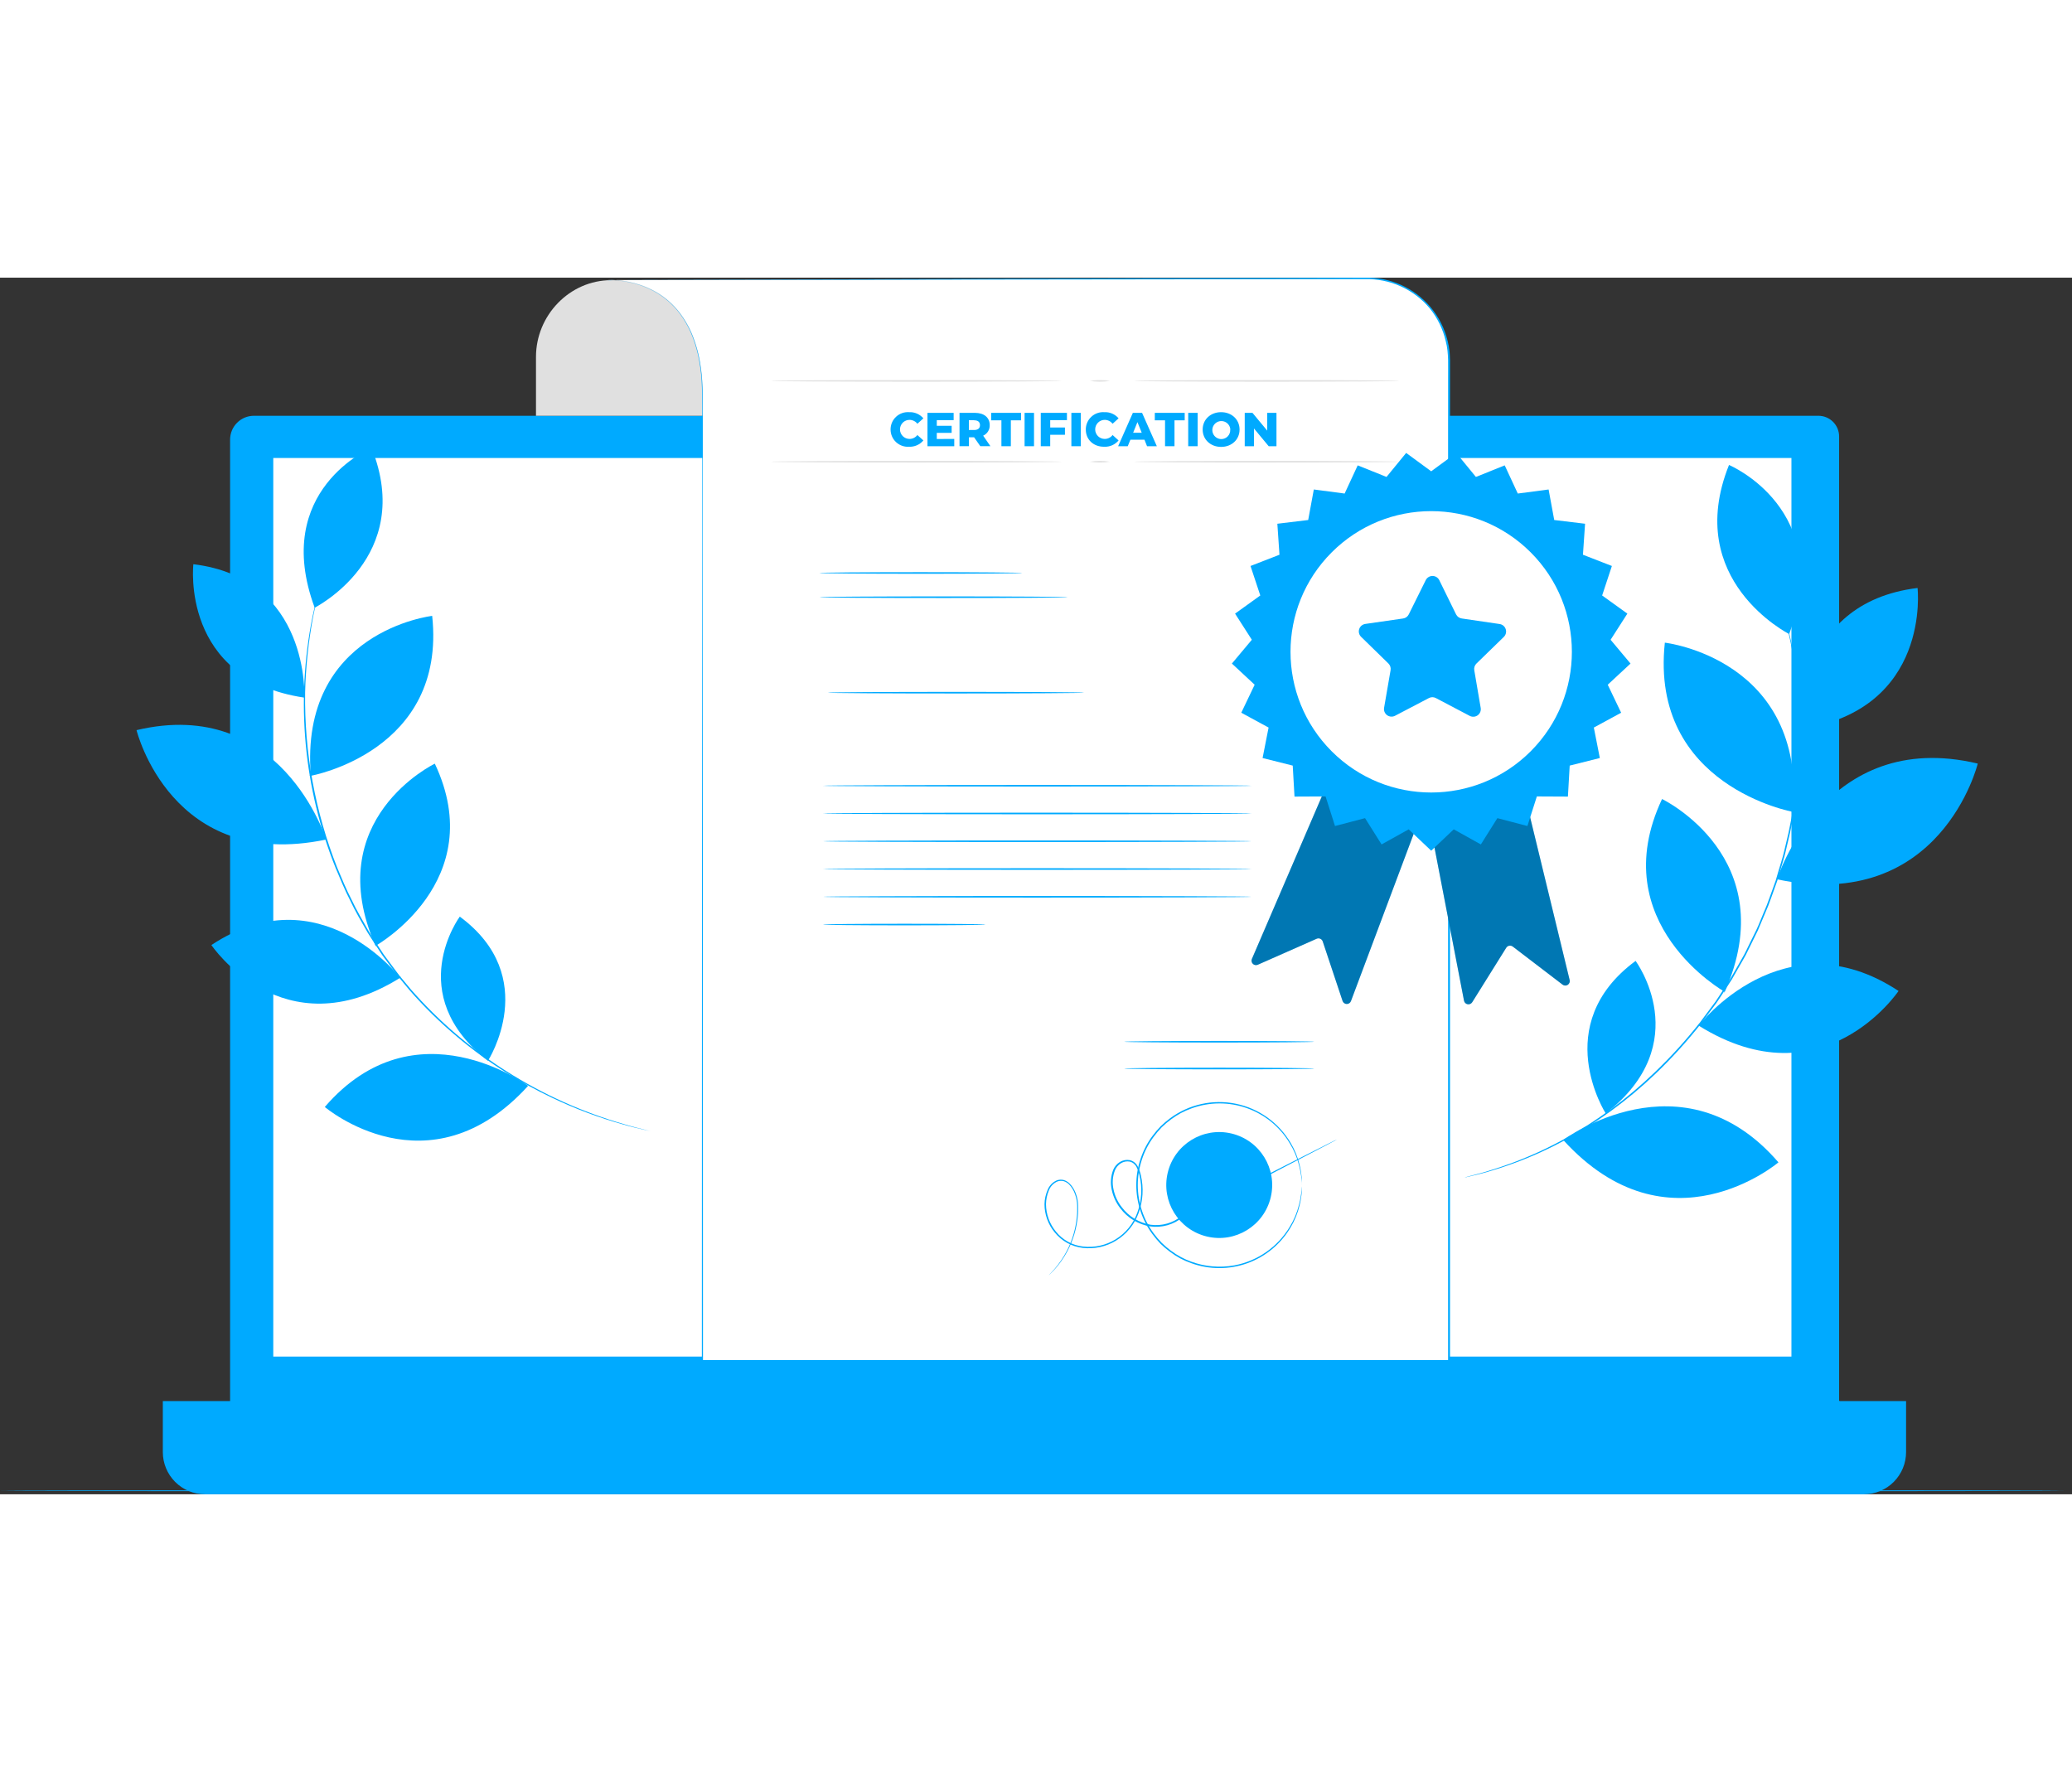 <svg width="145" height="124" viewBox="0 0 218 128" fill="none" xmlns="http://www.w3.org/2000/svg">
<rect x="0" y="0" width="218" height="128" fill="#333333" stroke="none"/>
<path d="M217.237 127.628C217.237 127.673 168.603 127.712 108.623 127.712C48.643 127.712 0 127.673 0 127.628C0 127.582 48.624 127.543 108.623 127.543C168.623 127.543 217.237 127.579 217.237 127.628Z" fill="#00AAFF"/>
<path d="M26.716 14.53H191.318C191.896 14.53 192.451 14.76 192.86 15.169C193.269 15.578 193.498 16.133 193.498 16.711V121.763C193.498 123.012 193.001 124.209 192.118 125.093C191.234 125.976 190.037 126.472 188.788 126.473H28.923C27.673 126.473 26.474 125.977 25.59 125.093C24.706 124.208 24.209 123.009 24.209 121.759V17.034C24.21 16.37 24.474 15.733 24.945 15.264C25.415 14.794 26.052 14.53 26.716 14.53Z" fill="#00AAFF"/>
<path d="M17.131 118.197H200.543V123.561C200.543 124.739 200.075 125.868 199.242 126.7C198.41 127.533 197.281 128 196.104 128H21.57C20.392 128 19.263 127.533 18.431 126.7C17.599 125.868 17.131 124.739 17.131 123.561V118.197Z" fill="#00AAFF"/>
<path d="M188.481 18.972H28.752V113.512H188.481V18.972Z" fill="white"/>
<path d="M92.164 118.197L94.442 121.818H126.468L128.581 118.197H92.164Z" fill="#00AAFF"/>
<path d="M193.529 118.162H24.236V118.702H193.529V118.162Z" fill="#00AAFF"/>
<path d="M73.98 14.531H56.393V8.332C56.393 3.961 59.935 0.263 64.306 0.263L73.98 0.415V14.531Z" fill="#E0E0E0"/>
<path d="M63.928 0.253C63.928 0.253 73.938 -0.656 73.938 12.399V113.94H152.492V8.707C152.492 7.573 152.268 6.45 151.833 5.402C151.398 4.355 150.761 3.403 149.958 2.602C149.155 1.801 148.202 1.166 147.153 0.733C146.105 0.301 144.981 0.079 143.847 0.082L63.928 0.253Z" fill="white"/>
<path d="M63.928 0.252L122.044 0.065L136.118 0.026L143.601 0.003C144.912 -0.033 146.214 0.227 147.411 0.763C148.608 1.299 149.669 2.098 150.515 3.1C151.381 4.131 151.995 5.349 152.311 6.658C152.394 6.987 152.455 7.321 152.495 7.658C152.54 7.982 152.537 8.334 152.56 8.674C152.56 9.349 152.56 10.028 152.56 10.712C152.56 13.436 152.56 16.205 152.56 19.017C152.56 24.636 152.56 30.416 152.56 36.356C152.56 60.084 152.56 86.18 152.56 113.551V114.023H152.476H73.921H73.844V113.946C73.844 78.79 73.867 48.938 73.876 27.886C73.876 22.618 73.876 17.901 73.876 13.789C73.876 12.76 73.876 11.77 73.818 10.822C73.761 9.913 73.636 9.008 73.443 8.118C73.257 7.306 72.999 6.512 72.673 5.746C72.365 5.062 71.988 4.411 71.547 3.805C70.791 2.796 69.822 1.967 68.709 1.375C67.896 0.945 67.024 0.638 66.121 0.463C65.573 0.351 65.017 0.289 64.458 0.275C64.083 0.275 63.889 0.275 63.889 0.275C64.078 0.264 64.269 0.264 64.458 0.275C65.019 0.284 65.577 0.343 66.127 0.45C67.03 0.622 67.902 0.928 68.716 1.356C69.836 1.945 70.812 2.776 71.573 3.789C72.018 4.395 72.4 5.045 72.712 5.73C73.041 6.499 73.302 7.296 73.491 8.111C73.687 9.005 73.814 9.912 73.873 10.825C73.944 11.777 73.934 12.767 73.934 13.796C73.934 17.908 73.934 22.625 73.934 27.892C73.934 48.957 73.951 78.81 73.963 113.952L73.886 113.878H152.44L152.356 113.962V113.574C152.356 86.193 152.356 60.106 152.356 36.378C152.356 30.445 152.356 24.665 152.356 19.04V10.712C152.337 9.35 152.456 7.985 152.113 6.691C151.818 5.414 151.235 4.223 150.408 3.206C149.578 2.22 148.536 1.433 147.359 0.905C146.183 0.377 144.903 0.121 143.614 0.155H136.114L122.018 0.178L63.928 0.252Z" fill="#00AAFF"/>
<path d="M107.562 31.069C107.562 31.114 102.784 31.153 96.886 31.153C90.988 31.153 86.209 31.114 86.209 31.069C86.209 31.024 90.984 30.985 96.886 30.985C102.787 30.985 107.562 31.03 107.562 31.069Z" fill="#00AAFF"/>
<path d="M112.345 33.618C112.345 33.667 106.499 33.702 99.284 33.702C92.07 33.702 86.227 33.667 86.227 33.618C86.227 33.57 92.073 33.534 99.284 33.534C106.496 33.534 112.345 33.573 112.345 33.618Z" fill="#00AAFF"/>
<path d="M114.06 43.664C114.06 43.709 108.023 43.748 100.575 43.748C93.127 43.748 87.09 43.709 87.09 43.664C87.09 43.618 93.127 43.58 100.575 43.58C108.023 43.58 114.06 43.615 114.06 43.664Z" fill="#00AAFF"/>
<path d="M131.676 53.455C131.676 53.5 121.581 53.539 109.132 53.539C96.682 53.539 86.588 53.5 86.588 53.455C86.588 53.409 96.679 53.371 109.132 53.371C121.585 53.371 131.676 53.406 131.676 53.455Z" fill="#00AAFF"/>
<path d="M131.676 56.373C131.676 56.422 121.581 56.457 109.132 56.457C96.682 56.457 86.588 56.422 86.588 56.373C86.588 56.325 96.679 56.289 109.132 56.289C121.585 56.289 131.676 56.328 131.676 56.373Z" fill="#00AAFF"/>
<path d="M131.676 59.294C131.676 59.343 121.581 59.378 109.132 59.378C96.682 59.378 86.588 59.343 86.588 59.294C86.588 59.245 96.679 59.21 109.132 59.21C121.585 59.21 131.676 59.249 131.676 59.294Z" fill="#00AAFF"/>
<path d="M131.676 62.216C131.676 62.261 121.581 62.3 109.132 62.3C96.682 62.3 86.588 62.261 86.588 62.216C86.588 62.171 96.679 62.132 109.132 62.132C121.585 62.132 131.676 62.171 131.676 62.216Z" fill="#00AAFF"/>
<path d="M131.676 65.137C131.676 65.183 121.581 65.222 109.132 65.222C96.682 65.222 86.588 65.183 86.588 65.137C86.588 65.092 96.679 65.053 109.132 65.053C121.585 65.053 131.676 65.089 131.676 65.137Z" fill="#00AAFF"/>
<path d="M103.687 68.059C103.687 68.104 99.856 68.143 95.136 68.143C90.415 68.143 86.588 68.104 86.588 68.059C86.588 68.013 90.415 67.975 95.136 67.975C99.856 67.975 103.687 68.01 103.687 68.059Z" fill="#00AAFF"/>
<path d="M93.699 15.979C93.697 15.729 93.746 15.481 93.845 15.25C93.943 15.02 94.088 14.812 94.27 14.641C94.452 14.469 94.668 14.337 94.904 14.253C95.14 14.168 95.391 14.134 95.641 14.151C95.925 14.136 96.209 14.186 96.472 14.299C96.734 14.411 96.966 14.582 97.151 14.798L96.52 15.371C96.423 15.243 96.298 15.14 96.154 15.069C96.011 14.998 95.853 14.96 95.692 14.96C95.426 14.96 95.171 15.066 94.983 15.254C94.795 15.442 94.689 15.697 94.689 15.963C94.689 16.229 94.795 16.484 94.983 16.672C95.171 16.86 95.426 16.966 95.692 16.966C95.853 16.966 96.011 16.929 96.154 16.858C96.298 16.786 96.423 16.683 96.52 16.555L97.151 17.125C96.968 17.344 96.736 17.518 96.474 17.633C96.212 17.748 95.926 17.801 95.641 17.788C95.392 17.805 95.143 17.771 94.909 17.688C94.674 17.605 94.459 17.475 94.277 17.305C94.095 17.136 93.95 16.93 93.85 16.702C93.751 16.474 93.7 16.228 93.699 15.979Z" fill="#00AAFF"/>
<path d="M100.4 16.966V17.733H97.582V14.223H100.335V14.989H98.562V15.582H100.125V16.326H98.562V16.973L100.4 16.966Z" fill="#00AAFF"/>
<path d="M102.487 16.795H101.946V17.727H100.953V14.223H102.571C103.541 14.223 104.13 14.718 104.13 15.517C104.139 15.749 104.078 15.978 103.955 16.175C103.832 16.373 103.653 16.529 103.441 16.623L104.201 17.727H103.137L102.487 16.795ZM102.487 14.999H101.937V16.028H102.487C102.898 16.028 103.105 15.837 103.105 15.517C103.105 15.197 102.907 15.006 102.496 15.006L102.487 14.999Z" fill="#00AAFF"/>
<path d="M105.361 15.009H104.283V14.223H107.428V15.009H106.354V17.733H105.361V15.009Z" fill="#00AAFF"/>
<path d="M107.799 14.223H108.792V17.733H107.799V14.223Z" fill="#00AAFF"/>
<path d="M110.495 14.989V15.763H112.045V16.529H110.495V17.733H109.502V14.223H112.255V14.989H110.495Z" fill="#00AAFF"/>
<path d="M112.721 14.223H113.714V17.733H112.721V14.223Z" fill="#00AAFF"/>
<path d="M114.24 15.98C114.238 15.729 114.288 15.481 114.387 15.251C114.485 15.021 114.63 14.814 114.812 14.642C114.994 14.47 115.21 14.338 115.446 14.254C115.681 14.169 115.932 14.135 116.181 14.152C116.466 14.136 116.749 14.187 117.011 14.299C117.272 14.411 117.505 14.582 117.689 14.799L117.058 15.371C116.961 15.243 116.836 15.14 116.692 15.069C116.549 14.997 116.39 14.96 116.23 14.96C115.964 14.96 115.709 15.066 115.521 15.254C115.333 15.442 115.227 15.697 115.227 15.963C115.227 16.229 115.333 16.485 115.521 16.673C115.709 16.861 115.964 16.966 116.23 16.966C116.39 16.966 116.549 16.93 116.692 16.858C116.836 16.787 116.961 16.683 117.058 16.555L117.689 17.125C117.506 17.344 117.275 17.518 117.013 17.634C116.752 17.749 116.467 17.802 116.181 17.788C115.059 17.804 114.24 17.047 114.24 15.98Z" fill="#00AAFF"/>
<path d="M120.413 17.05H118.932L118.653 17.733H117.641L119.19 14.223H120.161L121.714 17.733H120.682L120.413 17.05ZM120.125 16.319L119.672 15.197L119.219 16.319H120.125Z" fill="#00AAFF"/>
<path d="M122.577 15.009H121.5V14.223H124.645V15.009H123.571V17.733H122.577V15.009Z" fill="#00AAFF"/>
<path d="M125.014 14.223H126.007V17.733H125.014V14.223Z" fill="#00AAFF"/>
<path d="M126.535 15.979C126.535 14.925 127.363 14.151 128.476 14.151C129.589 14.151 130.418 14.925 130.418 15.979C130.418 17.034 129.589 17.804 128.476 17.804C127.363 17.804 126.535 17.031 126.535 15.979ZM129.447 15.979C129.436 15.795 129.372 15.617 129.261 15.469C129.151 15.32 128.999 15.207 128.825 15.144C128.651 15.08 128.463 15.069 128.283 15.112C128.103 15.154 127.939 15.249 127.812 15.383C127.685 15.518 127.6 15.687 127.567 15.869C127.535 16.051 127.557 16.239 127.63 16.409C127.703 16.579 127.824 16.724 127.979 16.826C128.133 16.927 128.314 16.982 128.499 16.982C128.628 16.982 128.755 16.956 128.873 16.904C128.991 16.853 129.097 16.778 129.184 16.684C129.272 16.59 129.339 16.479 129.382 16.358C129.425 16.236 129.443 16.108 129.434 15.979H129.447Z" fill="#00AAFF"/>
<path d="M134.3 14.223V17.733H133.481L131.932 15.863V17.733H130.961V14.223H131.776L133.326 16.093V14.223H134.3Z" fill="#00AAFF"/>
<path d="M138.279 80.389C138.279 80.434 133.801 80.473 128.282 80.473C122.762 80.473 118.281 80.434 118.281 80.389C118.281 80.344 122.759 80.305 128.282 80.305C133.804 80.305 138.279 80.344 138.279 80.389Z" fill="#00AAFF"/>
<path d="M138.279 83.21C138.279 83.255 133.801 83.294 128.282 83.294C122.762 83.294 118.281 83.255 118.281 83.21C118.281 83.164 122.749 83.119 128.285 83.119C133.821 83.119 138.279 83.164 138.279 83.21Z" fill="#00AAFF"/>
<path d="M136.954 95.469C136.949 95.421 136.949 95.374 136.954 95.326C136.954 95.226 136.937 95.09 136.925 94.916C136.925 94.825 136.918 94.725 136.905 94.615C136.905 94.501 136.87 94.382 136.85 94.252C136.81 93.951 136.748 93.652 136.666 93.359C136.462 92.55 136.134 91.776 135.695 91.066C134.668 89.348 133.075 88.043 131.19 87.374C129.304 86.704 127.244 86.714 125.365 87.4C124.981 87.538 124.607 87.703 124.245 87.892C123.879 88.093 123.527 88.319 123.19 88.568C122.849 88.823 122.525 89.099 122.22 89.396C121.918 89.71 121.637 90.043 121.379 90.393C120.845 91.109 120.431 91.908 120.152 92.758C119.561 94.516 119.561 96.419 120.152 98.177C120.431 99.026 120.845 99.825 121.379 100.542C121.637 100.892 121.918 101.225 122.22 101.538C122.525 101.835 122.849 102.112 123.19 102.367C123.851 102.866 124.584 103.261 125.365 103.538C126.806 104.061 128.36 104.191 129.868 103.916C131.07 103.692 132.21 103.215 133.214 102.517C134.218 101.819 135.062 100.917 135.692 99.869C136.131 99.159 136.458 98.385 136.662 97.575C136.745 97.282 136.807 96.984 136.847 96.682C136.866 96.553 136.889 96.433 136.902 96.323C136.915 96.213 136.902 96.109 136.921 96.019C136.921 95.844 136.944 95.695 136.95 95.608C136.945 95.562 136.945 95.515 136.95 95.469C136.955 95.515 136.955 95.562 136.95 95.608V96.022C136.95 96.113 136.95 96.216 136.95 96.326C136.95 96.436 136.921 96.559 136.902 96.692C136.869 96.996 136.813 97.296 136.734 97.591C136.54 98.411 136.222 99.195 135.789 99.918C134.759 101.668 133.149 103.003 131.238 103.691C129.327 104.379 127.235 104.376 125.326 103.683C124.934 103.544 124.553 103.377 124.184 103.185C123.809 102.982 123.45 102.752 123.11 102.496C122.759 102.238 122.426 101.957 122.113 101.655C121.805 101.336 121.519 100.996 121.256 100.639C120.711 99.909 120.288 99.095 120.004 98.229C119.4 96.437 119.4 94.497 120.004 92.706C120.288 91.84 120.711 91.026 121.256 90.296C121.519 89.939 121.806 89.6 122.116 89.283C122.428 88.98 122.76 88.698 123.11 88.439C124.091 87.714 125.214 87.203 126.405 86.94C127.596 86.677 128.83 86.667 130.025 86.911C131.221 87.155 132.351 87.648 133.344 88.357C134.337 89.066 135.17 89.975 135.789 91.027C136.221 91.749 136.54 92.534 136.734 93.353C136.813 93.649 136.87 93.951 136.902 94.256C136.921 94.388 136.941 94.508 136.95 94.618C136.96 94.728 136.95 94.832 136.95 94.925V95.336C136.955 95.38 136.956 95.425 136.954 95.469Z" fill="#00AAFF"/>
<path d="M133.698 96.753C134.41 93.759 132.56 90.755 129.567 90.043C126.573 89.331 123.57 91.181 122.858 94.174C122.146 97.168 123.995 100.171 126.988 100.883C129.982 101.596 132.986 99.746 133.698 96.753Z" fill="#00AAFF"/>
<path d="M140.674 90.671L140.441 90.8L139.745 91.169L137.069 92.564L132.841 94.767C132.411 94.991 131.946 95.139 131.466 95.207C131.204 95.24 130.939 95.217 130.687 95.14C130.435 95.063 130.202 94.934 130.003 94.76C129.792 94.578 129.642 94.335 129.573 94.065C129.534 93.924 129.53 93.775 129.562 93.632C129.594 93.489 129.661 93.357 129.758 93.246C129.959 93.025 130.239 92.891 130.537 92.871C130.694 92.85 130.853 92.88 130.99 92.957C131.128 93.034 131.237 93.154 131.301 93.298V93.321C131.309 94.255 130.977 95.16 130.366 95.867C130.047 96.249 129.652 96.561 129.207 96.784C128.761 97.007 128.275 97.135 127.778 97.161C127.253 97.189 126.728 97.112 126.234 96.933C125.74 96.755 125.287 96.479 124.901 96.123C124.484 95.757 124.194 95.269 124.073 94.728C124.017 94.443 124.056 94.148 124.183 93.887C124.312 93.62 124.536 93.41 124.811 93.298C124.953 93.243 125.107 93.226 125.258 93.247C125.409 93.267 125.552 93.326 125.675 93.418C125.908 93.604 126.078 93.857 126.163 94.142C126.255 94.419 126.3 94.709 126.296 95C126.309 95.144 126.309 95.289 126.296 95.433C126.289 95.579 126.27 95.724 126.241 95.867C126.013 97.043 125.373 98.1 124.435 98.847C123.963 99.238 123.414 99.527 122.823 99.694C122.233 99.861 121.614 99.903 121.006 99.817C119.754 99.607 118.63 98.924 117.868 97.908C117.423 97.339 117.115 96.675 116.968 95.967C116.81 95.264 116.865 94.529 117.127 93.858C117.269 93.522 117.511 93.237 117.819 93.042C118.132 92.849 118.506 92.779 118.867 92.845C119.045 92.885 119.211 92.964 119.354 93.076C119.497 93.188 119.614 93.33 119.696 93.492C119.853 93.799 119.969 94.125 120.039 94.463C120.342 95.771 120.259 97.139 119.799 98.4C119.364 99.615 118.524 100.643 117.421 101.312C116.372 101.952 115.138 102.222 113.917 102.079C113.335 102.008 112.771 101.826 112.258 101.542C111.761 101.261 111.321 100.889 110.963 100.445C110.272 99.609 109.894 98.559 109.893 97.475C109.903 96.965 110.013 96.461 110.216 95.993C110.303 95.761 110.437 95.55 110.61 95.372C110.782 95.195 110.99 95.055 111.219 94.961C111.452 94.888 111.701 94.882 111.937 94.942C112.159 95.015 112.362 95.137 112.529 95.301C112.841 95.615 113.075 95.999 113.212 96.42C113.352 96.809 113.426 97.22 113.429 97.633C113.429 97.834 113.429 98.028 113.429 98.222C113.429 98.416 113.413 98.604 113.393 98.788C113.272 100.059 112.901 101.294 112.303 102.422C111.927 103.133 111.461 103.793 110.918 104.386C110.734 104.589 110.578 104.732 110.475 104.829C110.371 104.926 110.316 104.971 110.316 104.971C110.316 104.971 110.365 104.916 110.465 104.816C110.566 104.716 110.711 104.57 110.892 104.363C111.421 103.763 111.875 103.101 112.245 102.393C112.827 101.269 113.185 100.042 113.299 98.782C113.319 98.597 113.329 98.41 113.332 98.219C113.335 98.028 113.332 97.834 113.332 97.637C113.326 97.234 113.253 96.834 113.115 96.456C112.985 96.053 112.764 95.687 112.468 95.385C112.313 95.236 112.126 95.126 111.921 95.061C111.708 95.008 111.484 95.015 111.274 95.081C111.061 95.17 110.869 95.302 110.709 95.469C110.549 95.636 110.426 95.835 110.346 96.051C110.157 96.505 110.057 96.99 110.051 97.481C110.058 98.534 110.428 99.553 111.099 100.364C111.449 100.801 111.881 101.165 112.371 101.435C112.861 101.705 113.4 101.875 113.956 101.936C115.144 102.073 116.343 101.809 117.363 101.186C118.436 100.531 119.251 99.527 119.67 98.342C120.118 97.11 120.198 95.775 119.899 94.498C119.835 94.175 119.726 93.863 119.576 93.57C119.506 93.427 119.404 93.302 119.28 93.203C119.155 93.103 119.01 93.033 118.854 92.997C118.534 92.939 118.204 93.004 117.929 93.178C117.648 93.353 117.429 93.612 117.305 93.919C117.055 94.558 117.003 95.257 117.156 95.925C117.298 96.608 117.596 97.249 118.026 97.798C118.763 98.777 119.847 99.437 121.055 99.642C121.64 99.722 122.236 99.679 122.804 99.516C123.372 99.353 123.9 99.073 124.355 98.695C125.262 97.974 125.882 96.953 126.102 95.815C126.153 95.54 126.175 95.26 126.166 94.98C126.172 94.706 126.13 94.432 126.043 94.171C125.967 93.918 125.817 93.693 125.613 93.525C125.512 93.449 125.393 93.401 125.268 93.384C125.143 93.367 125.016 93.382 124.898 93.427C124.661 93.526 124.468 93.708 124.355 93.939C124.242 94.169 124.208 94.431 124.258 94.683C124.376 95.186 124.65 95.639 125.04 95.977C125.41 96.321 125.844 96.587 126.318 96.76C126.792 96.933 127.296 97.009 127.8 96.983C128.277 96.958 128.744 96.835 129.171 96.621C129.598 96.407 129.976 96.108 130.282 95.741C130.874 95.06 131.198 94.187 131.194 93.285V93.308C131.141 93.186 131.048 93.085 130.931 93.022C130.813 92.96 130.678 92.938 130.547 92.962C130.283 92.976 130.035 93.092 129.855 93.285C129.771 93.381 129.712 93.496 129.684 93.621C129.655 93.745 129.659 93.874 129.693 93.997C129.754 94.248 129.892 94.475 130.088 94.644C130.273 94.808 130.49 94.93 130.726 95.002C130.962 95.075 131.211 95.096 131.456 95.064C131.925 95.003 132.379 94.861 132.799 94.644L137.037 92.486L139.732 91.124L140.434 90.771L140.674 90.671Z" fill="#00AAFF"/>
<path d="M111.692 10.858C111.692 10.906 104.849 10.945 96.408 10.945C87.967 10.945 81.121 10.906 81.121 10.858C81.121 10.809 87.964 10.773 96.408 10.773C104.852 10.773 111.692 10.812 111.692 10.858Z" fill="#E0E0E0"/>
<path d="M116.786 10.858C116.084 10.974 115.367 10.974 114.664 10.858C115.367 10.745 116.083 10.745 116.786 10.858Z" fill="#E0E0E0"/>
<path d="M147.218 10.858C147.218 10.906 140.974 10.945 133.277 10.945C125.58 10.945 119.336 10.906 119.336 10.858C119.336 10.809 125.574 10.773 133.277 10.773C140.98 10.773 147.218 10.812 147.218 10.858Z" fill="#E0E0E0"/>
<path d="M111.692 19.363C111.692 19.412 104.849 19.448 96.408 19.448C87.967 19.448 81.121 19.412 81.121 19.363C81.121 19.315 87.964 19.279 96.408 19.279C104.852 19.279 111.692 19.318 111.692 19.363Z" fill="#E0E0E0"/>
<path d="M116.786 19.363C116.083 19.476 115.367 19.476 114.664 19.363C115.367 19.251 116.083 19.251 116.786 19.363Z" fill="#E0E0E0"/>
<path d="M147.218 19.363C147.218 19.412 140.974 19.448 133.277 19.448C125.58 19.448 119.336 19.412 119.336 19.363C119.336 19.315 125.574 19.279 133.277 19.279C140.98 19.279 147.218 19.318 147.218 19.363Z" fill="#E0E0E0"/>
<path d="M139.738 53.03L131.718 71.669C131.679 71.756 131.668 71.852 131.686 71.946C131.703 72.039 131.749 72.125 131.816 72.192C131.883 72.259 131.969 72.304 132.063 72.321C132.156 72.338 132.253 72.326 132.339 72.287L138.522 69.556C138.583 69.528 138.649 69.514 138.715 69.513C138.782 69.513 138.848 69.526 138.909 69.553C138.971 69.58 139.025 69.62 139.07 69.669C139.115 69.719 139.149 69.778 139.169 69.841L141.256 76.102C141.288 76.194 141.348 76.273 141.427 76.33C141.506 76.387 141.601 76.417 141.699 76.417C141.796 76.417 141.892 76.387 141.971 76.33C142.05 76.273 142.11 76.194 142.142 76.102L149.684 55.997L139.738 53.03Z" fill="#00AAFF"/>
<path d="M150.191 56.146L154.032 76.069C154.05 76.162 154.095 76.248 154.162 76.315C154.23 76.382 154.315 76.427 154.409 76.444C154.502 76.462 154.598 76.451 154.685 76.412C154.772 76.374 154.845 76.311 154.896 76.231L158.474 70.501C158.509 70.445 158.555 70.398 158.609 70.361C158.663 70.324 158.724 70.299 158.789 70.287C158.854 70.275 158.92 70.277 158.984 70.292C159.048 70.307 159.107 70.335 159.16 70.375L164.404 74.383C164.482 74.442 164.575 74.475 164.673 74.478C164.77 74.482 164.865 74.455 164.947 74.402C165.028 74.349 165.091 74.272 165.127 74.182C165.163 74.092 165.171 73.993 165.148 73.898L160.082 53.03L150.191 56.146Z" fill="#00AAFF"/>
<g opacity="0.3">
<path d="M139.736 53.031L131.716 71.67C131.678 71.756 131.666 71.853 131.684 71.946C131.701 72.039 131.747 72.125 131.814 72.192C131.881 72.259 131.967 72.304 132.061 72.321C132.154 72.338 132.251 72.326 132.337 72.287L138.52 69.557C138.581 69.529 138.647 69.514 138.713 69.514C138.78 69.513 138.846 69.527 138.907 69.554C138.969 69.581 139.023 69.62 139.068 69.67C139.113 69.719 139.147 69.778 139.167 69.842L141.254 76.102C141.286 76.194 141.346 76.274 141.425 76.331C141.504 76.387 141.6 76.418 141.697 76.418C141.795 76.418 141.89 76.387 141.969 76.331C142.048 76.274 142.108 76.194 142.14 76.102L149.682 55.998L139.736 53.031Z" fill="black"/>
</g>
<g opacity="0.3">
<path d="M150.191 56.146L154.032 76.07C154.05 76.163 154.095 76.248 154.162 76.315C154.23 76.382 154.315 76.427 154.409 76.445C154.502 76.462 154.598 76.451 154.685 76.413C154.772 76.375 154.845 76.312 154.896 76.231L158.474 70.502C158.509 70.446 158.555 70.398 158.609 70.361C158.663 70.324 158.724 70.299 158.789 70.287C158.854 70.275 158.92 70.277 158.984 70.292C159.048 70.308 159.107 70.336 159.16 70.375L164.404 74.384C164.482 74.442 164.575 74.476 164.673 74.479C164.77 74.482 164.865 74.456 164.947 74.403C165.028 74.349 165.091 74.273 165.127 74.183C165.163 74.092 165.171 73.993 165.148 73.899L160.082 53.031L150.191 56.146Z" fill="black"/>
</g>
<path d="M150.58 20.373L153.213 18.438L155.284 20.965L158.315 19.748L159.69 22.712L162.932 22.285L163.524 25.497L166.769 25.889L166.546 29.15L169.59 30.334L168.565 33.437L171.218 35.346L169.455 38.096L171.551 40.6L169.154 42.826L170.564 45.773L167.691 47.333L168.322 50.539L165.152 51.335L164.964 54.596L161.696 54.58L160.703 57.692L157.542 56.864L155.805 59.63L152.951 58.042L150.58 60.29L148.211 58.042L145.358 59.63L143.62 56.864L140.459 57.692L139.466 54.58L136.198 54.596L136.011 51.335L132.84 50.539L133.471 47.333L130.598 45.773L132.005 42.826L129.611 40.6L131.708 38.096L129.945 35.346L132.598 33.437L131.569 30.334L134.616 29.15L134.393 25.889L137.638 25.497L138.23 22.285L141.472 22.712L142.847 19.748L145.879 20.965L147.946 18.438L150.58 20.373Z" fill="#00AAFF"/>
<path d="M161.046 49.832C166.826 44.051 166.826 34.679 161.046 28.899C155.265 23.118 145.893 23.118 140.113 28.899C134.332 34.679 134.332 44.051 140.113 49.832C145.893 55.612 155.265 55.612 161.046 49.832Z" fill="white"/>
<path d="M153.808 35.858L157.778 36.44C157.925 36.461 158.063 36.523 158.177 36.619C158.291 36.715 158.375 36.841 158.421 36.982C158.467 37.124 158.472 37.275 158.436 37.42C158.4 37.564 158.325 37.695 158.218 37.799L155.342 40.597C155.249 40.687 155.179 40.798 155.139 40.922C155.099 41.044 155.09 41.175 155.112 41.303L155.788 45.266C155.813 45.412 155.797 45.563 155.741 45.7C155.685 45.837 155.591 45.956 155.471 46.044C155.351 46.131 155.209 46.183 155.061 46.193C154.913 46.204 154.765 46.173 154.633 46.104L151.074 44.231C150.96 44.17 150.833 44.138 150.704 44.138C150.575 44.138 150.448 44.17 150.334 44.231L146.775 46.094C146.643 46.163 146.495 46.193 146.347 46.182C146.199 46.171 146.058 46.118 145.938 46.031C145.818 45.944 145.725 45.824 145.669 45.687C145.614 45.549 145.598 45.399 145.623 45.253L146.306 41.299C146.328 41.172 146.318 41.042 146.279 40.919C146.24 40.796 146.171 40.685 146.079 40.594L143.206 37.789C143.099 37.685 143.024 37.554 142.988 37.409C142.952 37.265 142.958 37.113 143.004 36.971C143.05 36.83 143.135 36.704 143.249 36.608C143.363 36.513 143.502 36.451 143.649 36.43L147.622 35.858C147.75 35.84 147.871 35.791 147.976 35.715C148.08 35.64 148.164 35.54 148.221 35.424L150.004 31.826C150.069 31.693 150.171 31.581 150.297 31.503C150.423 31.425 150.569 31.383 150.717 31.383C150.865 31.383 151.011 31.425 151.137 31.503C151.263 31.581 151.365 31.693 151.43 31.826L153.2 35.431C153.259 35.546 153.345 35.645 153.451 35.72C153.557 35.794 153.68 35.842 153.808 35.858Z" fill="#00AAFF"/>
<path d="M208.085 51.122C208.085 51.122 204.228 66.92 186.961 63.3C186.961 63.3 191.966 47.301 208.085 51.122Z" fill="#00AAFF"/>
<path d="M199.75 75.047C199.75 75.047 191.824 86.866 178.721 78.693C178.721 78.693 187.65 67.055 199.75 75.047Z" fill="#00AAFF"/>
<path d="M187.114 93.078C187.114 93.078 175.551 102.91 164.467 90.723C164.486 90.723 177.017 81.366 187.114 93.078Z" fill="#00AAFF"/>
<path d="M174.868 54.852C174.868 54.852 187.693 61.015 181.468 75.141C181.468 75.141 168.692 67.958 174.868 54.852Z" fill="#00AAFF"/>
<path d="M172.085 71.883C172.085 71.883 178.481 80.518 168.946 87.937C168.946 87.937 162.958 78.623 172.085 71.883Z" fill="#00AAFF"/>
<path d="M201.75 32.648C201.75 32.648 203.222 45.454 189.391 47.505C189.398 47.505 188.715 34.234 201.75 32.648Z" fill="#00AAFF"/>
<path d="M181.913 19.706C181.913 19.706 193.098 24.378 188.241 37.501C188.241 37.475 177.031 31.878 181.913 19.706Z" fill="#00AAFF"/>
<path d="M175.162 38.401C175.162 38.401 189.974 40.09 188.67 56.212C188.67 56.212 173.544 53.5 175.162 38.401Z" fill="#00AAFF"/>
<path d="M154.084 94.673C154.084 94.673 154.145 94.65 154.272 94.614L154.825 94.469C155.313 94.339 156.035 94.168 156.947 93.87C159.525 93.072 162.018 92.021 164.389 90.732C167.908 88.809 171.156 86.427 174.049 83.65C175.76 82.016 177.355 80.265 178.821 78.409L179.934 76.914L180.494 76.16C180.675 75.901 180.84 75.633 181.018 75.367L182.063 73.75L183.034 72.061C183.192 71.776 183.357 71.495 183.513 71.213C183.668 70.932 183.801 70.631 183.943 70.343C184.228 69.764 184.516 69.194 184.791 68.618C185.066 68.043 185.282 67.454 185.528 66.878C185.648 66.59 185.777 66.305 185.887 66.017L186.211 65.144L186.829 63.422C187 62.843 187.152 62.267 187.337 61.701C187.421 61.417 187.505 61.135 187.586 60.854C187.667 60.572 187.725 60.287 187.796 60.006L188.188 58.337C189.033 54.416 189.403 50.407 189.291 46.398C189.202 43.697 188.902 41.006 188.392 38.352C188.188 37.414 188.01 36.692 187.903 36.2C187.848 35.958 187.806 35.773 187.777 35.641C187.748 35.508 187.741 35.45 187.741 35.45C187.741 35.45 187.761 35.511 187.793 35.637L187.935 36.194C188.055 36.682 188.259 37.404 188.456 38.339C189.806 44.952 189.766 51.772 188.34 58.369C188.21 58.919 188.08 59.477 187.948 60.045C187.88 60.326 187.825 60.614 187.741 60.896C187.657 61.177 187.576 61.462 187.492 61.747L186.984 63.471L186.366 65.199C186.263 65.49 186.159 65.781 186.043 66.076C185.926 66.37 185.803 66.651 185.68 66.942L184.943 68.69C184.668 69.266 184.377 69.838 184.095 70.417L183.662 71.291C183.503 71.576 183.338 71.857 183.179 72.142L182.209 73.837L181.157 75.455C180.979 75.72 180.814 75.989 180.63 76.247L180.067 77.008L178.951 78.506C177.484 80.369 175.887 82.127 174.172 83.766C171.267 86.547 168.003 88.927 164.466 90.842C162.079 92.124 159.569 93.162 156.973 93.938C156.058 94.226 155.33 94.388 154.838 94.504L154.281 94.637L154.084 94.673Z" fill="#00AAFF"/>
<path d="M170.698 78.845C170.715 78.965 170.715 79.087 170.698 79.208C170.679 79.437 170.643 79.774 170.595 80.178C170.494 81.003 170.323 82.139 170.08 83.384C169.838 84.63 169.566 85.749 169.349 86.549C169.239 86.95 169.149 87.273 169.077 87.496C169.049 87.615 169.007 87.729 168.951 87.836C168.959 87.716 168.98 87.597 169.013 87.48C169.074 87.218 169.149 86.898 169.233 86.51C169.42 85.704 169.673 84.585 169.915 83.342C170.158 82.1 170.346 80.971 170.475 80.152C170.536 79.77 170.591 79.447 170.634 79.182C170.644 79.068 170.665 78.955 170.698 78.845Z" fill="#00AAFF"/>
<path d="M173.849 91.67C173.727 91.676 173.605 91.665 173.486 91.638L172.516 91.493C171.687 91.37 170.539 91.208 169.28 91.059C168.022 90.91 166.857 90.803 166.022 90.735L165.032 90.648C164.91 90.644 164.789 90.626 164.67 90.596C164.791 90.581 164.914 90.581 165.036 90.596C165.272 90.596 165.611 90.596 166.029 90.629C166.87 90.671 168.025 90.758 169.3 90.907C170.574 91.056 171.72 91.23 172.535 91.392C172.949 91.47 173.279 91.538 173.506 91.59C173.623 91.602 173.738 91.629 173.849 91.67Z" fill="#00AAFF"/>
<path d="M189.437 76.002C189.298 76.05 189.155 76.085 189.01 76.105L187.839 76.335C186.849 76.532 185.486 76.817 183.992 77.176C182.497 77.535 181.154 77.91 180.184 78.189L179.035 78.512C178.898 78.56 178.756 78.595 178.611 78.616C178.739 78.544 178.875 78.487 179.016 78.448C179.281 78.35 179.663 78.221 180.151 78.066C181.122 77.758 182.452 77.367 183.95 77.004C185.448 76.642 186.819 76.374 187.832 76.209C188.33 76.124 188.735 76.066 189.016 76.031C189.155 76.007 189.296 75.997 189.437 76.002Z" fill="#00AAFF"/>
<path d="M178.115 63.885C178.215 64.007 178.303 64.138 178.377 64.277C178.542 64.536 178.759 64.924 179.008 65.399C180.306 67.932 181.099 70.692 181.344 73.527C181.389 74.067 181.409 74.497 181.409 74.821C181.424 74.978 181.424 75.136 181.409 75.293C181.377 75.139 181.359 74.982 181.357 74.824C181.341 74.523 181.302 74.086 181.241 73.546C180.935 70.737 180.149 68.001 178.918 65.458C178.681 64.969 178.484 64.581 178.338 64.312C178.25 64.177 178.176 64.034 178.115 63.885Z" fill="#00AAFF"/>
<path d="M195.295 56.519C195.19 56.609 195.077 56.69 194.956 56.758L194.005 57.376C193.209 57.907 192.128 58.67 190.996 59.582C189.863 60.495 188.893 61.401 188.21 62.07L187.408 62.873C187.316 62.977 187.214 63.071 187.104 63.154C187.178 63.038 187.263 62.93 187.359 62.831C187.534 62.627 187.796 62.339 188.126 61.993C188.993 61.09 189.916 60.243 190.889 59.456C191.86 58.669 192.879 57.942 193.94 57.279C194.351 57.026 194.684 56.832 194.91 56.703C195.031 56.626 195.16 56.564 195.295 56.519Z" fill="#00AAFF"/>
<path d="M179.121 44.823C179.166 44.849 179.207 44.881 179.244 44.917L179.568 45.208C179.849 45.463 180.25 45.855 180.733 46.318C181.703 47.269 182.997 48.624 184.343 50.2C185.689 51.776 186.821 53.273 187.608 54.38C187.999 54.933 188.31 55.386 188.517 55.703L188.753 56.072C188.805 56.159 188.831 56.205 188.824 56.208C188.785 56.174 188.752 56.135 188.724 56.092L188.462 55.742L187.511 54.448C186.702 53.361 185.569 51.879 184.214 50.307C182.858 48.734 181.593 47.366 180.655 46.395L179.522 45.266L179.218 44.943C179.15 44.868 179.118 44.829 179.121 44.823Z" fill="#00AAFF"/>
<path d="M196.961 36.809C196.865 36.951 196.756 37.086 196.637 37.21L195.738 38.271C194.984 39.17 193.972 40.435 192.93 41.891C191.888 43.347 191.021 44.716 190.413 45.722L189.72 46.913C189.642 47.064 189.55 47.208 189.445 47.343C189.506 47.183 189.578 47.029 189.662 46.88C189.811 46.589 190.041 46.172 190.332 45.66C190.914 44.638 191.772 43.257 192.817 41.794C193.862 40.332 194.894 39.073 195.67 38.193C196.058 37.75 196.382 37.401 196.612 37.164C196.718 37.036 196.835 36.917 196.961 36.809Z" fill="#00AAFF"/>
<path d="M183.574 24.65C183.662 24.802 183.74 24.96 183.807 25.123C183.946 25.427 184.131 25.873 184.377 26.417C184.846 27.523 185.467 29.07 186.104 30.794C186.742 32.519 187.275 34.094 187.641 35.243C187.825 35.816 187.965 36.282 188.062 36.605C188.118 36.771 188.161 36.941 188.191 37.113C188.111 36.956 188.046 36.793 187.997 36.624L187.528 35.279C187.136 34.143 186.583 32.574 185.946 30.852C185.308 29.131 184.707 27.582 184.267 26.462C184.053 25.922 183.878 25.492 183.746 25.133C183.672 24.978 183.615 24.816 183.574 24.65Z" fill="#00AAFF"/>
<path d="M14.365 47.605C14.365 47.605 18.012 62.532 34.327 59.113C34.318 59.113 29.587 43.994 14.365 47.605Z" fill="#00AAFF"/>
<path d="M22.24 70.214C22.24 70.214 29.73 81.382 42.105 73.659C42.105 73.659 33.667 62.663 22.24 70.214Z" fill="#00AAFF"/>
<path d="M34.172 87.251C34.172 87.251 45.101 96.546 55.567 85.028C55.567 85.028 43.716 76.182 34.172 87.251Z" fill="#00AAFF"/>
<path d="M45.749 51.131C45.749 51.131 33.629 56.955 39.511 70.301C39.508 70.301 51.595 63.516 45.749 51.131Z" fill="#00AAFF"/>
<path d="M48.375 67.224C48.375 67.224 42.331 75.383 51.339 82.394C51.339 82.394 57 73.594 48.375 67.224Z" fill="#00AAFF"/>
<path d="M20.344 30.147C20.344 30.147 18.952 42.247 32.023 44.185C32.023 44.185 32.657 31.645 20.344 30.147Z" fill="#00AAFF"/>
<path d="M39.091 17.901C39.091 17.901 28.517 22.318 33.108 34.725C33.108 34.709 43.701 29.413 39.091 17.901Z" fill="#00AAFF"/>
<path d="M45.471 35.583C45.471 35.583 31.471 37.181 32.704 52.406C32.704 52.413 47.001 49.854 45.471 35.583Z" fill="#00AAFF"/>
<path d="M68.456 89.794L68.265 89.758L67.712 89.635C67.227 89.522 66.508 89.37 65.599 89.102C63.024 88.384 60.515 87.443 58.103 86.29C56.433 85.501 54.812 84.61 53.25 83.624C51.452 82.501 49.736 81.251 48.116 79.884C46.319 78.379 44.641 76.737 43.097 74.973L41.92 73.552C41.538 73.064 41.176 72.556 40.797 72.055C40.61 71.802 40.422 71.546 40.231 71.294L39.71 70.501C39.367 69.964 39.002 69.434 38.668 68.884C38.021 67.758 37.374 66.664 36.84 65.519C36.258 64.403 35.799 63.254 35.32 62.128C31.944 53.734 31.096 44.536 32.88 35.667C33.074 34.741 33.272 34.033 33.385 33.547C33.447 33.311 33.492 33.127 33.524 32.997C33.556 32.868 33.579 32.813 33.579 32.813C33.579 32.813 33.579 32.878 33.54 33.004C33.502 33.13 33.472 33.327 33.417 33.554C33.314 34.042 33.126 34.754 32.942 35.679C32.448 38.301 32.168 40.959 32.104 43.626C32.011 49.934 33.156 56.199 35.475 62.067C35.951 63.183 36.41 64.332 36.992 65.445C37.52 66.584 38.18 67.674 38.811 68.796C39.134 69.347 39.506 69.874 39.849 70.414L40.37 71.21L40.933 71.967C41.308 72.469 41.671 72.977 42.049 73.462L43.224 74.876C46.158 78.228 49.56 81.139 53.325 83.52C57.142 85.934 61.281 87.795 65.619 89.05C66.521 89.328 67.236 89.49 67.722 89.613L68.269 89.755L68.456 89.794Z" fill="#00AAFF"/>
<path d="M49.686 73.802C49.721 73.907 49.746 74.015 49.76 74.125C49.802 74.378 49.851 74.682 49.909 75.041C50.032 75.814 50.213 76.882 50.439 78.056C50.666 79.231 50.905 80.285 51.087 81.049C51.167 81.402 51.235 81.696 51.294 81.955C51.326 82.06 51.344 82.169 51.349 82.278C51.296 82.175 51.256 82.067 51.229 81.955C51.164 81.748 51.074 81.44 50.97 81.062C50.763 80.305 50.511 79.25 50.278 78.072C50.045 76.895 49.889 75.808 49.796 75.041C49.747 74.653 49.715 74.336 49.699 74.116C49.682 74.012 49.678 73.906 49.686 73.802Z" fill="#00AAFF"/>
<path d="M46.719 85.921C46.823 85.879 46.931 85.847 47.042 85.828C47.256 85.779 47.573 85.714 47.961 85.64C48.741 85.494 49.825 85.316 51.028 85.18C52.232 85.045 53.325 84.957 54.118 84.922C54.516 84.902 54.836 84.889 55.056 84.889C55.171 84.874 55.288 84.874 55.402 84.889C55.292 84.919 55.178 84.936 55.063 84.938L54.128 85.022C53.338 85.09 52.248 85.193 51.048 85.346C49.847 85.498 48.783 85.64 47.98 85.756L47.052 85.889C46.943 85.914 46.831 85.925 46.719 85.921Z" fill="#00AAFF"/>
<path d="M31.979 71.109C32.117 71.105 32.257 71.117 32.393 71.145C32.658 71.177 33.04 71.232 33.509 71.31C34.454 71.465 35.748 71.718 37.165 72.061C38.582 72.404 39.847 72.772 40.756 73.067C41.209 73.212 41.575 73.339 41.827 73.429C41.959 73.469 42.087 73.522 42.209 73.588C42.071 73.572 41.935 73.539 41.804 73.491L40.72 73.167C39.805 72.905 38.537 72.556 37.123 72.213C35.709 71.87 34.424 71.601 33.489 71.414L32.383 71.197C32.246 71.18 32.11 71.151 31.979 71.109Z" fill="#00AAFF"/>
<path d="M42.678 59.666C42.625 59.806 42.56 59.94 42.483 60.068C42.348 60.32 42.16 60.689 41.937 61.151C41.358 62.351 40.882 63.596 40.513 64.875C40.148 66.156 39.889 67.464 39.74 68.787C39.685 69.295 39.646 69.709 39.63 69.994C39.628 70.143 39.61 70.291 39.578 70.437C39.56 70.289 39.554 70.139 39.562 69.99C39.562 69.703 39.578 69.288 39.62 68.777C39.737 67.44 39.982 66.117 40.351 64.827C40.722 63.538 41.217 62.289 41.83 61.096C42.066 60.64 42.27 60.278 42.425 60.035C42.495 59.903 42.58 59.78 42.678 59.666Z" fill="#00AAFF"/>
<path d="M26.443 52.707C26.566 52.752 26.684 52.81 26.796 52.879C27.019 52.998 27.336 53.183 27.725 53.422C28.728 54.047 29.691 54.733 30.61 55.477C31.528 56.221 32.399 57.022 33.218 57.874C33.542 58.197 33.778 58.472 33.943 58.666C34.034 58.766 34.116 58.874 34.185 58.99C34.078 58.912 33.981 58.822 33.894 58.721L33.131 57.955C32.484 57.308 31.571 56.473 30.5 55.603C29.43 54.732 28.407 54.017 27.657 53.519L26.76 52.93C26.646 52.869 26.54 52.794 26.443 52.707Z" fill="#00AAFF"/>
<path d="M41.726 41.652C41.61 41.798 41.483 41.935 41.347 42.063L40.283 43.147C39.393 44.062 38.183 45.356 36.915 46.841C35.646 48.326 34.566 49.727 33.799 50.756L32.9 51.976C32.797 52.13 32.682 52.276 32.557 52.413C32.64 52.247 32.737 52.088 32.845 51.937C33.039 51.636 33.333 51.206 33.702 50.685C34.446 49.637 35.517 48.223 36.788 46.731C38.06 45.24 39.276 43.972 40.199 43.062C40.658 42.613 41.033 42.254 41.302 42.014C41.434 41.883 41.576 41.762 41.726 41.652Z" fill="#00AAFF"/>
<path d="M24.867 34.078C24.993 34.175 25.11 34.283 25.217 34.401C25.433 34.624 25.738 34.954 26.103 35.372C27.06 36.466 27.961 37.608 28.801 38.795C29.772 40.176 30.6 41.483 31.15 42.447C31.425 42.929 31.639 43.324 31.797 43.602C31.879 43.742 31.947 43.89 32.001 44.042C31.903 43.914 31.815 43.778 31.739 43.635L31.063 42.509C30.487 41.561 29.665 40.27 28.682 38.892C27.698 37.514 26.741 36.32 26.029 35.469C25.705 35.061 25.404 34.725 25.184 34.466C25.065 34.348 24.959 34.218 24.867 34.078Z" fill="#00AAFF"/>
<path d="M37.525 22.589C37.484 22.75 37.43 22.907 37.363 23.058C37.237 23.382 37.072 23.806 36.871 24.314C36.457 25.372 35.9 26.837 35.286 28.465C34.671 30.092 34.16 31.574 33.778 32.648C33.597 33.163 33.455 33.59 33.335 33.919C33.288 34.078 33.227 34.232 33.15 34.379C33.177 34.216 33.217 34.056 33.27 33.9C33.358 33.577 33.493 33.153 33.665 32.606C34.011 31.522 34.513 30.018 35.117 28.4C35.722 26.782 36.308 25.314 36.751 24.265C36.975 23.741 37.159 23.32 37.292 23.029C37.355 22.876 37.433 22.728 37.525 22.589Z" fill="#00AAFF"/>
</svg>
